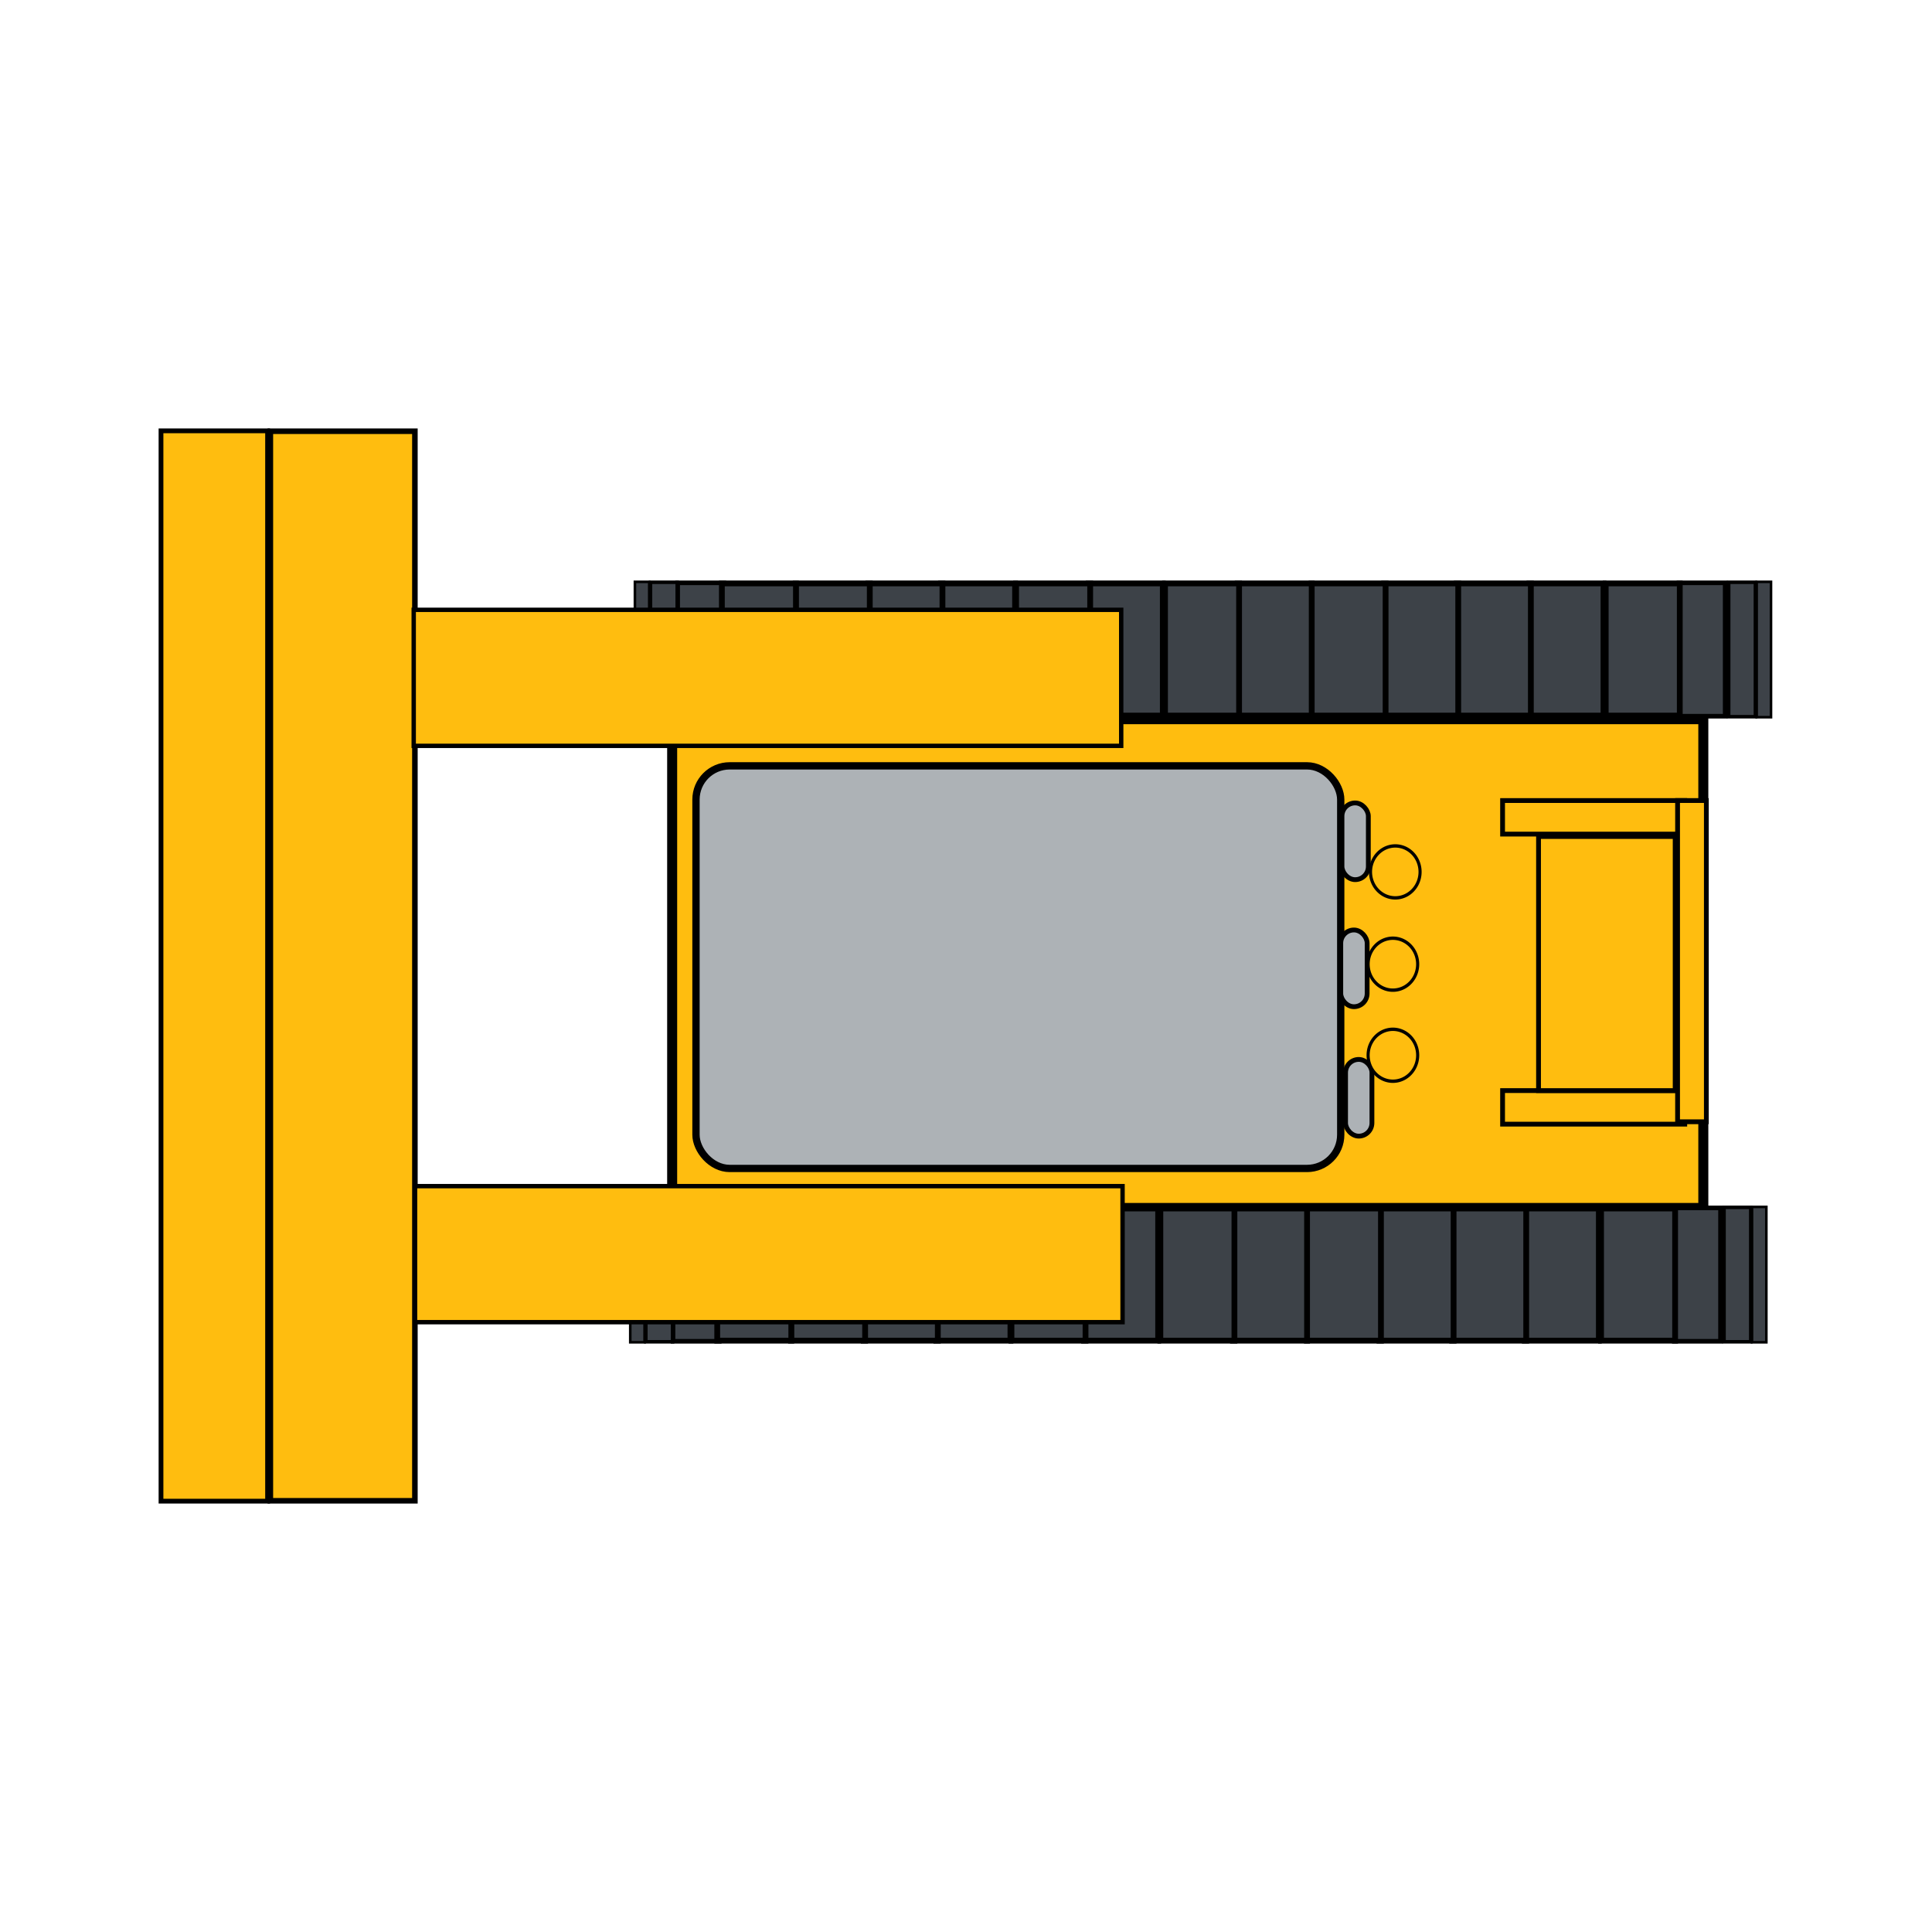 <svg:svg xmlns:dc="http://purl.org/dc/elements/1.1/" xmlns:ns1="http://sodipodi.sourceforge.net/DTD/sodipodi-0.dtd" xmlns:ns2="http://www.inkscape.org/namespaces/inkscape" xmlns:ns4="http://creativecommons.org/ns#" xmlns:rdf="http://www.w3.org/1999/02/22-rdf-syntax-ns#" xmlns:svg="http://www.w3.org/2000/svg" height="402.979" id="svg2" version="1.0" viewBox="-27.91 -85.617 402.979 402.979" width="402.979" ns1:docname="bulldocer.svg" ns1:version="0.32" ns2:output_extension="org.inkscape.output.svg.inkscape" ns2:version="0.46">
  <ns1:namedview bordercolor="#666666" borderopacity="1.0" id="base" pagecolor="#ffffff" showgrid="false" ns2:current-layer="layer3" ns2:cx="261.60568" ns2:cy="165.47" ns2:document-units="px" ns2:pageopacity="0.0" ns2:pageshadow="2" ns2:window-height="697" ns2:window-width="1024" ns2:window-x="0" ns2:window-y="25" ns2:zoom="1" />
  <svg:g id="layer3" ns2:groupmode="layer" ns2:label="Base">
    <svg:rect height="101.95" id="rect3253" rx="0" ry="5.006" style="stroke:#000000;stroke-width:2.088;fill:#ffbd0f" width="215.08" x="112.29" y="64.393" />
    <svg:g id="g3297" transform="translate(-160.5,-212)">
      <svg:rect height="27.571" id="rect3255" rx="0" ry="6.211" style="stroke:#000000;stroke-width:1.208;fill:#3d4248" width="15.449" x="450.63" y="378.45" />
      <svg:rect height="27.571" id="rect3257" rx="0" ry="6.211" style="stroke:#000000;stroke-width:1.208;fill:#3d4248" width="15.449" x="435.48" y="378.45" />
      <svg:rect height="27.571" id="rect3261" rx="0" ry="6.211" style="stroke:#000000;stroke-width:1.208;fill:#3d4248" width="15.449" x="420.33" y="378.45" />
      <svg:rect height="27.571" id="rect3263" rx="0" ry="6.211" style="stroke:#000000;stroke-width:1.208;fill:#3d4248" width="15.449" x="405.18" y="378.45" />
      <svg:rect height="27.571" id="rect3265" rx="0" ry="6.211" style="stroke:#000000;stroke-width:1.208;fill:#3d4248" width="15.449" x="389.77" y="378.45" />
      <svg:rect height="27.571" id="rect3267" rx="0" ry="6.211" style="stroke:#000000;stroke-width:1.208;fill:#3d4248" width="15.449" x="374.62" y="378.45" />
      <svg:rect height="27.571" id="rect3269" rx="0" ry="6.211" style="stroke:#000000;stroke-width:1.208;fill:#3d4248" width="15.449" x="358.71" y="378.45" />
      <svg:rect height="27.571" id="rect3271" rx="0" ry="6.211" style="stroke:#000000;stroke-width:1.208;fill:#3d4248" width="15.449" x="343.56" y="378.45" />
      <svg:rect height="27.571" id="rect3273" rx="0" ry="6.211" style="stroke:#000000;stroke-width:1.208;fill:#3d4248" width="15.449" x="327.9" y="378.45" />
      <svg:rect height="27.571" id="rect3275" rx="0" ry="6.211" style="stroke:#000000;stroke-width:1.208;fill:#3d4248" width="15.449" x="312.75" y="378.45" />
      <svg:rect height="27.571" id="rect3277" rx="0" ry="6.211" style="stroke:#000000;stroke-width:1.208;fill:#3d4248" width="15.449" x="297.59" y="378.45" />
      <svg:rect height="27.821" id="rect3279" rx="0" ry="6.267" style="stroke:#000000;stroke-width:.959;fill:#3d4248" width="9.638" x="272.97" y="378.33" />
      <svg:rect height="27.821" id="rect3281" rx="0" ry="6.267" style="stroke:#000000;stroke-width:.959;fill:#3d4248" width="9.638" x="481.82" y="378.33" />
      <svg:rect height="28.047" id="rect3283" rx="0" ry="6.318" style="stroke:#000000;stroke-width:.732;fill:#3d4248" width="5.572" x="267.3" y="378.21" />
      <svg:rect height="28.047" id="rect3285" rx="0" ry="6.318" style="stroke:#000000;stroke-width:.732;fill:#3d4248" width="5.572" x="492.19" y="378.21" />
      <svg:rect height="28.241" id="rect3287" rx="0" ry="6.362" style="stroke:#000000;stroke-width:.538;fill:#3d4248" width="2.988" x="264.05" y="378.12" />
      <svg:rect height="28.241" id="rect3291" rx="0" ry="6.362" style="stroke:#000000;stroke-width:.538;fill:#3d4248" width="2.988" x="498.03" y="378.12" />
      <svg:rect height="27.571" id="rect3293" rx="0" ry="6.211" style="stroke:#000000;stroke-width:1.208;fill:#3d4248" width="15.449" x="466.54" y="378.45" />
      <svg:rect height="27.571" id="rect3295" rx="0" ry="6.211" style="stroke:#000000;stroke-width:1.208;fill:#3d4248" width="15.449" x="282.19" y="378.45" />
    </svg:g>
    <svg:g id="g3318" transform="translate(-159.53 -342.38)">
      <svg:rect height="27.571" id="rect3320" rx="0" ry="6.211" style="stroke:#000000;stroke-width:1.208;fill:#3d4248" width="15.449" x="450.63" y="378.45" />
      <svg:rect height="27.571" id="rect3322" rx="0" ry="6.211" style="stroke:#000000;stroke-width:1.208;fill:#3d4248" width="15.449" x="435.48" y="378.45" />
      <svg:rect height="27.571" id="rect3324" rx="0" ry="6.211" style="stroke:#000000;stroke-width:1.208;fill:#3d4248" width="15.449" x="420.33" y="378.45" />
      <svg:rect height="27.571" id="rect3326" rx="0" ry="6.211" style="stroke:#000000;stroke-width:1.208;fill:#3d4248" width="15.449" x="405.18" y="378.45" />
      <svg:rect height="27.571" id="rect3328" rx="0" ry="6.211" style="stroke:#000000;stroke-width:1.208;fill:#3d4248" width="15.449" x="389.77" y="378.45" />
      <svg:rect height="27.571" id="rect3330" rx="0" ry="6.211" style="stroke:#000000;stroke-width:1.208;fill:#3d4248" width="15.449" x="374.62" y="378.45" />
      <svg:rect height="27.571" id="rect3332" rx="0" ry="6.211" style="stroke:#000000;stroke-width:1.208;fill:#3d4248" width="15.449" x="358.71" y="378.45" />
      <svg:rect height="27.571" id="rect3334" rx="0" ry="6.211" style="stroke:#000000;stroke-width:1.208;fill:#3d4248" width="15.449" x="343.56" y="378.45" />
      <svg:rect height="27.571" id="rect3336" rx="0" ry="6.211" style="stroke:#000000;stroke-width:1.208;fill:#3d4248" width="15.449" x="327.9" y="378.45" />
      <svg:rect height="27.571" id="rect3338" rx="0" ry="6.211" style="stroke:#000000;stroke-width:1.208;fill:#3d4248" width="15.449" x="312.75" y="378.45" />
      <svg:rect height="27.571" id="rect3340" rx="0" ry="6.211" style="stroke:#000000;stroke-width:1.208;fill:#3d4248" width="15.449" x="297.59" y="378.45" />
      <svg:rect height="27.821" id="rect3342" rx="0" ry="6.267" style="stroke:#000000;stroke-width:.959;fill:#3d4248" width="9.638" x="272.97" y="378.33" />
      <svg:rect height="27.821" id="rect3344" rx="0" ry="6.267" style="stroke:#000000;stroke-width:.959;fill:#3d4248" width="9.638" x="481.82" y="378.33" />
      <svg:rect height="28.047" id="rect3346" rx="0" ry="6.318" style="stroke:#000000;stroke-width:.732;fill:#3d4248" width="5.572" x="267.3" y="378.21" />
      <svg:rect height="28.047" id="rect3348" rx="0" ry="6.318" style="stroke:#000000;stroke-width:.732;fill:#3d4248" width="5.572" x="492.19" y="378.21" />
      <svg:rect height="28.241" id="rect3350" rx="0" ry="6.362" style="stroke:#000000;stroke-width:.538;fill:#3d4248" width="2.988" x="264.05" y="378.12" />
      <svg:rect height="28.241" id="rect3352" rx="0" ry="6.362" style="stroke:#000000;stroke-width:.538;fill:#3d4248" width="2.988" x="498.03" y="378.12" />
      <svg:rect height="27.571" id="rect3354" rx="0" ry="6.211" style="stroke:#000000;stroke-width:1.208;fill:#3d4248" width="15.449" x="466.54" y="378.45" />
      <svg:rect height="27.571" id="rect3356" rx="0" ry="6.211" style="stroke:#000000;stroke-width:1.208;fill:#3d4248" width="15.449" x="282.19" y="378.45" />
    </svg:g>
  </svg:g>
  <svg:g id="layer4" ns2:groupmode="layer" ns2:label="cabina">
    <svg:rect height="83.976" id="rect3359" ry="7.03" style="stroke:#000000;stroke-width:1.524;fill:#adb2b6" width="134.48" x="117.26" y="74.124" />
    <svg:rect height="16" id="rect3361" ry="2.75" style="stroke:#000000;fill:#adb2b6" width="5.5" x="252" y="81.862" />
    <svg:rect height="16" id="rect3363" ry="2.75" style="stroke:#000000;fill:#adb2b6" width="5.5" x="251.75" y="108.36" />
    <svg:rect height="16" id="rect3365" ry="2.75" style="stroke:#000000;fill:#adb2b6" width="5.5" x="252.75" y="135.36" />
    <svg:path d="m267.5 332.11a8 7.75 0 1 1 -16 0 8 7.75 0 1 1 16 0z" id="path3367" style="stroke:#000000;fill:#ffbd0f" transform="matrix(.646 0 0 .699 95.485 -135.9)" ns1:cx="259.5" ns1:cy="332.11218" ns1:rx="8" ns1:ry="7.75" ns1:type="arc" />
    <svg:path d="m267.5 332.11a8 7.75 0 1 1 -16 0 8 7.75 0 1 1 16 0z" id="path3369" style="stroke:#000000;fill:#ffbd0f" transform="matrix(.646 0 0 .699 94.985 -116.65)" ns1:cx="259.5" ns1:cy="332.11218" ns1:rx="8" ns1:ry="7.75" ns1:type="arc" />
    <svg:path d="m267.5 332.11a8 7.75 0 1 1 -16 0 8 7.75 0 1 1 16 0z" id="path3371" style="stroke:#000000;fill:#ffbd0f" transform="matrix(.646 0 0 .699 94.985 -97.655)" ns1:cx="259.5" ns1:cy="332.11218" ns1:rx="8" ns1:ry="7.75" ns1:type="arc" />
    <svg:rect height="7" id="rect3373" rx="0" ry="2.75" style="stroke:#000000;fill:#ffbd0f" width="38" x="285.5" y="81.362" />
    <svg:rect height="7" id="rect3375" rx="0" ry="2.75" style="stroke:#000000;fill:#ffbd0f" width="38" x="285.5" y="141.86" />
    <svg:rect height="67.003" id="rect3377" rx="0" ry="2.73" style="stroke:#000000;stroke-width:.997;fill:#ffbd0f" width="6.003" x="322" y="81.36" />
    <svg:rect height="53" id="rect3379" rx="0" ry="2.75" style="stroke:#000000;fill:#ffbd0f" width="28.5" x="293" y="88.862" />
  </svg:g>
  <svg:g id="layer2" ns2:groupmode="layer" ns2:label="Pala">
    <svg:rect height="223.25" id="rect2454" rx="0" ry="10.963" style="stroke:#000000;stroke-width:.993;fill:#ffbd0f" width="22.23" x="5.672" y="4.247" />
    <svg:rect height="223.09" id="rect3226" rx="0" ry="10.955" style="stroke:#000000;stroke-width:1.157;fill:#ffbd0f" width="30.148" x="28.482" y="4.329" />
    <svg:rect height="28.372" id="rect3228" rx="0" ry="1.393" style="stroke:#000000;stroke-width:.912;fill:#ffbd0f" width="147.57" x="58.383" y="41.582" />
    <svg:rect height="28.372" id="rect3230" rx="0" ry="1.393" style="stroke:#000000;stroke-width:.912;fill:#ffbd0f" width="147.57" x="58.664" y="161.79" />
  </svg:g>
</svg:svg>